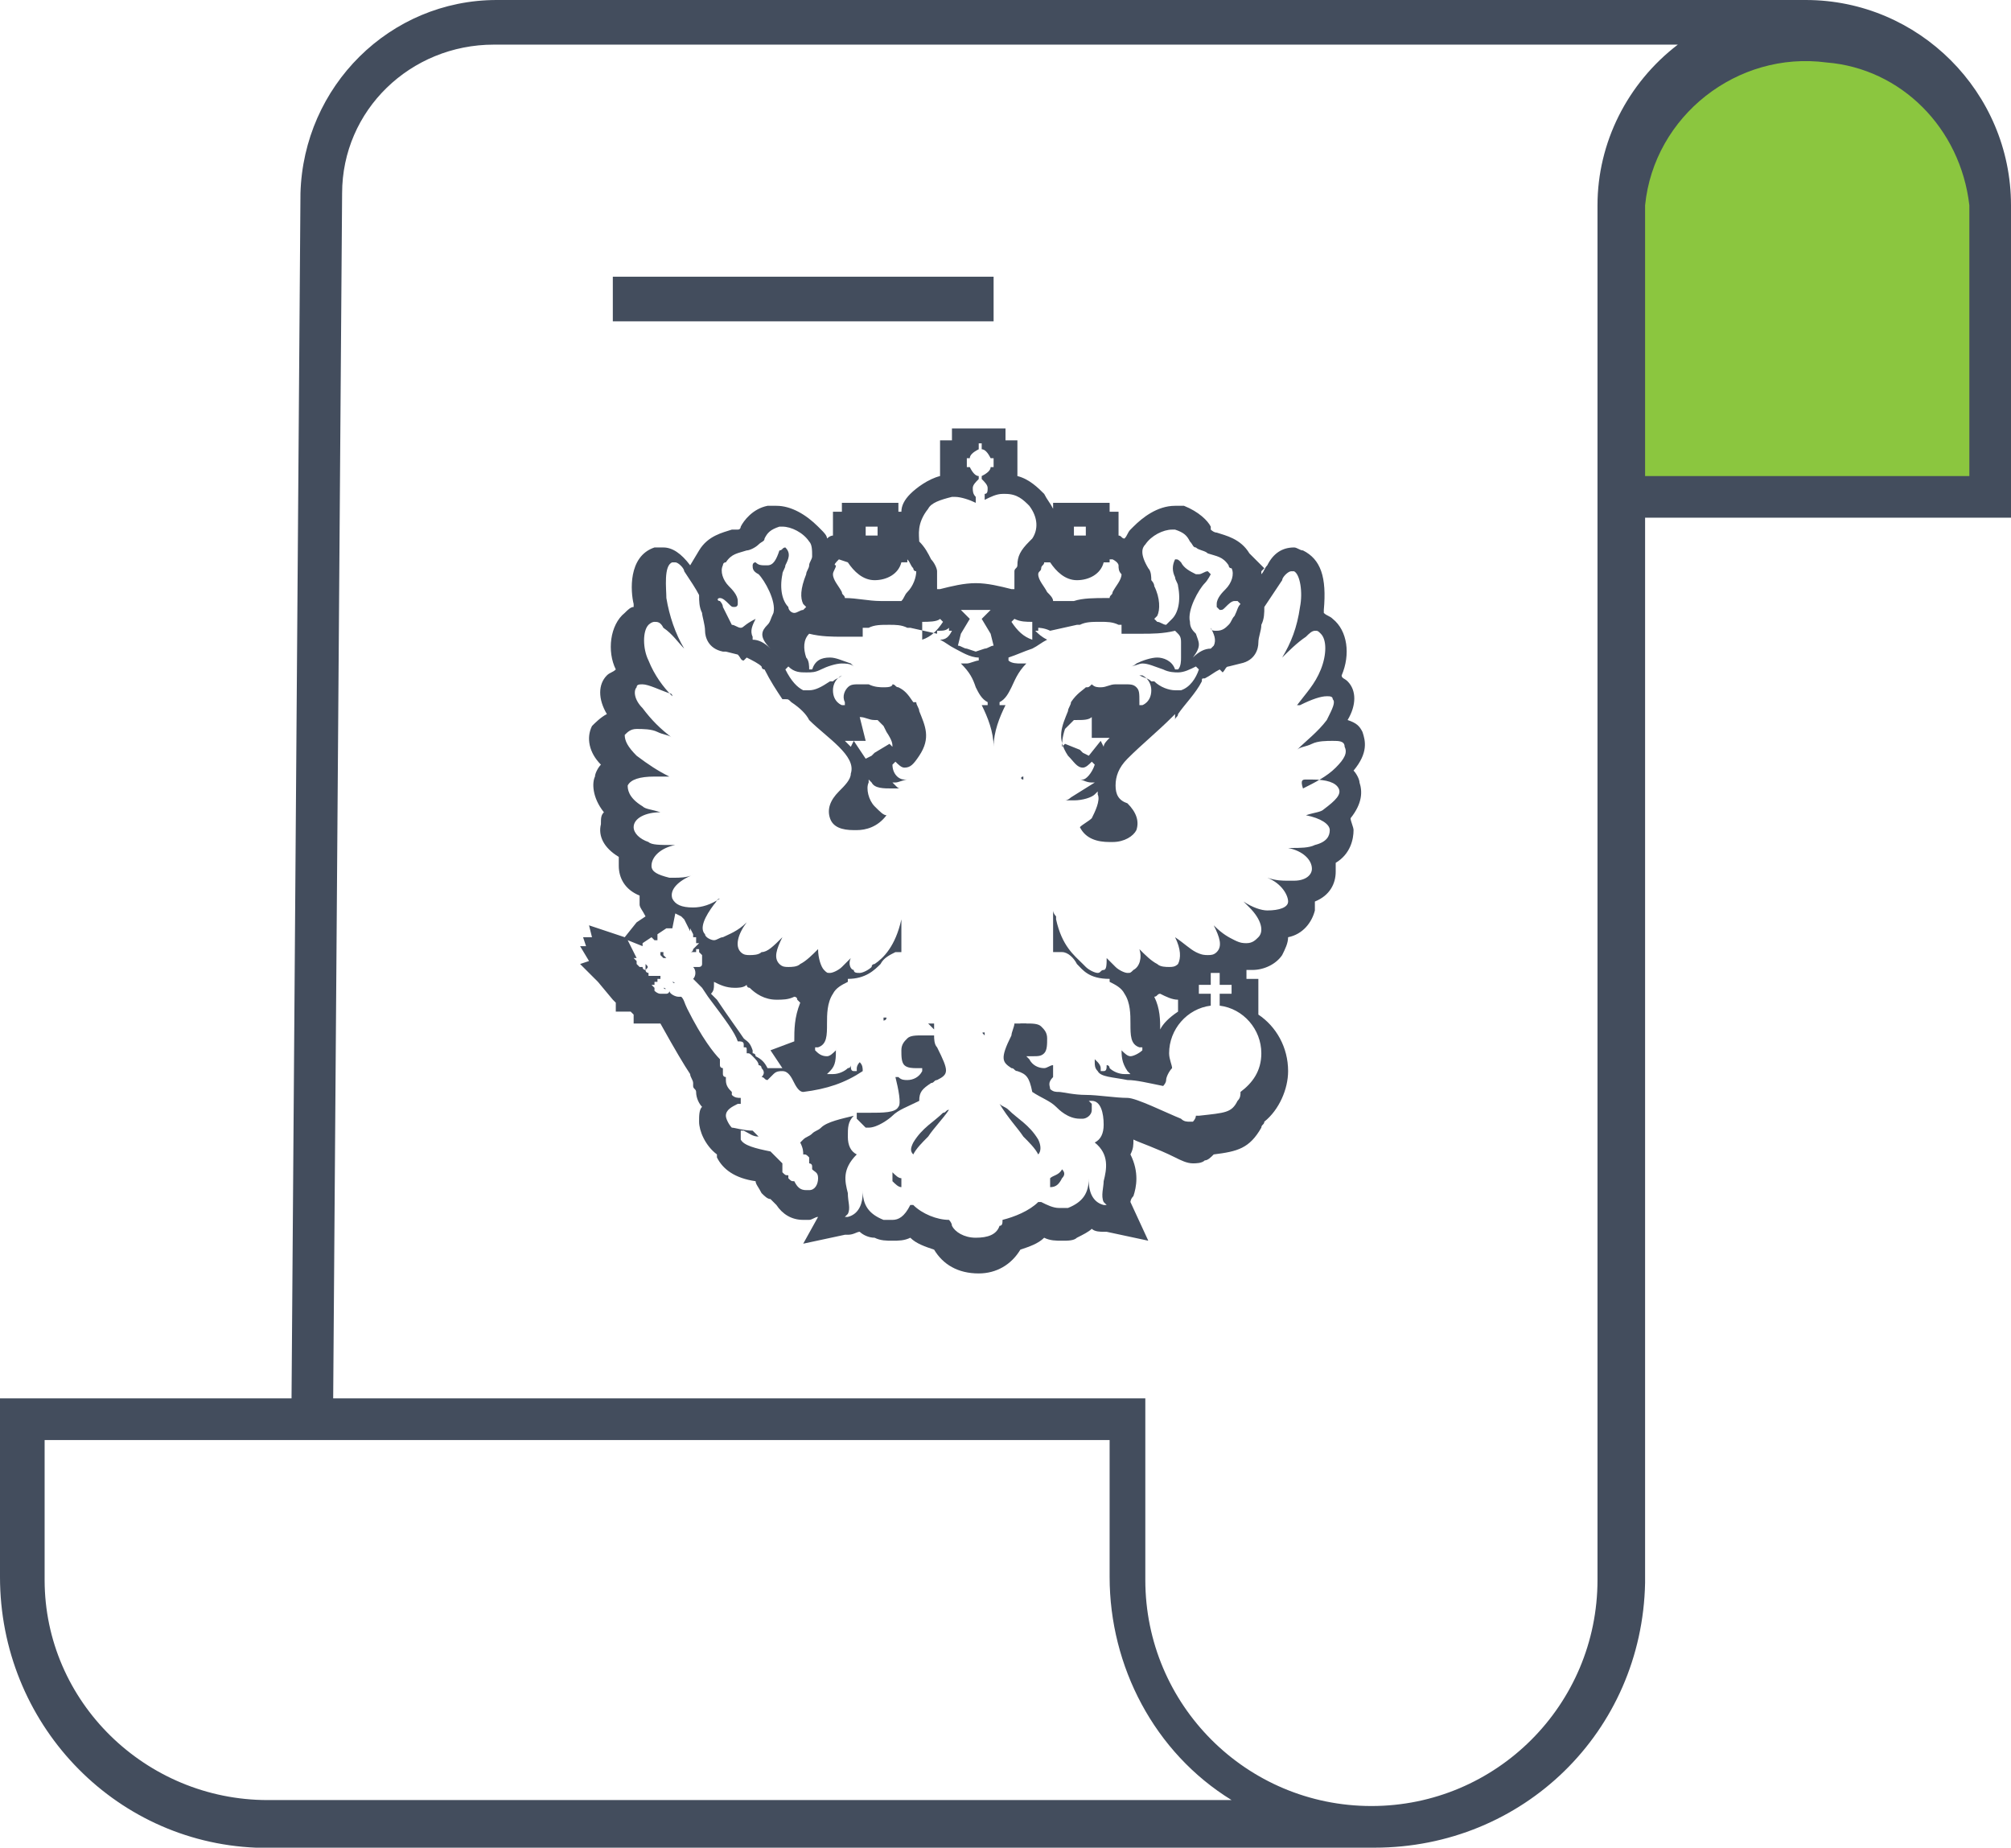 <?xml version="1.0" encoding="utf-8"?>
<!-- Generator: Adobe Illustrator 22.0.1, SVG Export Plug-In . SVG Version: 6.00 Build 0)  -->
<svg version="1.1" id="Layer_1" xmlns="http://www.w3.org/2000/svg" xmlns:xlink="http://www.w3.org/1999/xlink" x="0px" y="0px"
	 viewBox="0 0 67.6 62.1" style="enable-background:new 0 0 67.6 62.1;" xml:space="preserve">
<style type="text/css">
	.st0{fill:#8BC63F;}
	.st1{fill:#434D5D;}
</style>
<g>
	<path class="st0" d="M54.4,17V6.3c0-3.2,2.6-5.8,5.8-5.8h0.9c3.2,0,5.8,2.6,5.8,5.8V17"/>
	<g>
		<path class="st1" d="M9,62.1h37.2c5,0,9-3.9,9.1-8.9c0,0,0,0,0-0.1V17.4h12.3V6.9c0-3.8-3.1-6.9-6.9-6.9h-44
			c-3.6,0-6.5,2.9-6.6,6.5L9.8,47H0V53c0,4.9,3.8,8.9,8.6,9.1H9z M66.2,6.9v9.1H55.3V6.9c0.3-3,3.1-5.2,6.1-4.8
			C63.9,2.3,65.9,4.3,66.2,6.9z M11.5,6.5c0-2.8,2.3-5,5.1-5h39.8c-1.7,1.3-2.7,3.3-2.7,5.4v46.2c0,4.2-3.4,7.6-7.6,7.6
			s-7.6-3.4-7.6-7.6V47H11.2L11.5,6.5z M1.5,53.1v-4.7h35.8V53c0,3,1.5,5.9,4.1,7.5H9C4.9,60.5,1.5,57.2,1.5,53.1z"/>
		<rect x="20.6" y="9.3" class="st1" width="12.8" height="1.5"/>
	</g>
	<g>
		<path class="st1" d="M34.4,26.2c0,0,0-0.1,0-0.1C34.3,26.1,34.3,26.2,34.4,26.2C34.3,26.2,34.3,26.2,34.4,26.2z"/>
		<path class="st1" d="M21.8,32.6C21.8,32.6,21.8,32.6,21.8,32.6L21.8,32.6L21.8,32.6C21.8,32.6,21.8,32.6,21.8,32.6L21.8,32.6
			C21.8,32.6,21.8,32.6,21.8,32.6z"/>
		<path class="st1" d="M35.3,39.9c0.2,0,0.3-0.1,0.4-0.3c0.1-0.1,0.1-0.2,0-0.3c-0.1,0.2-0.3,0.2-0.4,0.3
			C35.3,39.7,35.3,39.8,35.3,39.9C35.3,39.9,35.3,39.9,35.3,39.9z"/>
		<path class="st1" d="M21.7,32.4L21.7,32.4l-0.1,0l0,0l-0.1,0l0,0l0,0l0.1,0c0,0,0,0,0.1,0L21.7,32.4l0,0.2c0,0,0,0,0,0l0,0
			C21.8,32.5,21.8,32.5,21.7,32.4L21.7,32.4z"/>
		<path class="st1" d="M36,34.3c0,0-0.1,0-0.1,0C35.9,34.3,36,34.3,36,34.3C36,34.3,36,34.3,36,34.3z"/>
		<path class="st1" d="M45.7,26.3c0-0.1-0.1-0.3-0.2-0.4c0.5-0.6,0.4-1,0.3-1.3c-0.1-0.2-0.2-0.3-0.5-0.4c0.3-0.5,0.3-1,0-1.3
			c-0.1-0.1-0.2-0.1-0.2-0.2c0.3-0.7,0.2-1.5-0.3-1.9c-0.1-0.1-0.2-0.1-0.3-0.2c0,0,0-0.1,0-0.1c0.1-1.1-0.1-1.7-0.7-2
			c-0.1,0-0.2-0.1-0.3-0.1c-0.4,0-0.7,0.2-0.9,0.6c-0.1,0.1-0.1,0.2-0.2,0.3c0,0,0-0.1,0-0.1l0.1-0.1L42,18.6
			c-0.3-0.5-0.8-0.6-1.1-0.7c-0.1,0-0.2-0.1-0.2-0.1c0,0,0,0,0-0.1c-0.1-0.2-0.4-0.5-0.9-0.7c-0.1,0-0.2,0-0.3,0
			c-0.6,0-1.1,0.4-1.4,0.7c0,0,0,0-0.1,0.1c-0.1,0.1-0.1,0.2-0.2,0.3c-0.1,0-0.1-0.1-0.2-0.1v0v-0.8h-0.3v-0.3h-0.8h-0.3h-0.8v0.2
			c-0.1-0.2-0.2-0.3-0.3-0.5c-0.2-0.2-0.5-0.5-0.9-0.6v-0.1v-0.3v-0.8h-0.4v-0.4H33h-0.3H32v0.4h-0.4v0.8v0.3v0.1
			c-0.4,0.1-0.8,0.4-1,0.6c-0.2,0.2-0.3,0.4-0.3,0.6h-0.1v-0.3h-0.8h-0.3h-0.8v0.3h-0.3V18v0c-0.1,0-0.2,0.1-0.2,0.1
			c0-0.1-0.1-0.2-0.2-0.3c0,0,0,0-0.1-0.1c-0.4-0.4-0.9-0.7-1.4-0.7c0,0,0,0,0,0c0,0,0,0,0,0c-0.1,0-0.2,0-0.3,0
			c-0.5,0.1-0.8,0.5-0.9,0.7c0,0,0,0.1-0.1,0.1c0,0,0,0,0,0c0,0-0.1,0-0.2,0c-0.3,0.1-0.8,0.2-1.1,0.7l-0.3,0.5c0,0,0,0,0,0
			c-0.3-0.4-0.6-0.6-0.9-0.6c-0.1,0-0.2,0-0.3,0c-0.9,0.3-0.8,1.5-0.7,1.9c0,0,0,0.1,0,0.1c-0.1,0-0.2,0.1-0.3,0.2
			c-0.5,0.4-0.6,1.3-0.3,1.9c-0.1,0.1-0.2,0.1-0.3,0.2c-0.3,0.3-0.3,0.8,0,1.3c-0.2,0.1-0.4,0.3-0.5,0.4c-0.2,0.4-0.1,0.9,0.3,1.3
			c-0.1,0.1-0.2,0.3-0.2,0.4c-0.1,0.2-0.1,0.7,0.3,1.2c-0.1,0.1-0.1,0.2-0.1,0.4c-0.1,0.4,0.1,0.8,0.6,1.1c0,0.1,0,0.2,0,0.3
			c0,0.4,0.2,0.8,0.7,1c0,0.1,0,0.2,0,0.3c0,0.1,0.1,0.2,0.2,0.4l-0.3,0.2L21,31.5l-1.2-0.4l0.1,0.4l-0.3,0l0.1,0.3l-0.2,0l0.3,0.5
			l-0.3,0.1l0.6,0.6l0,0l0.5,0.6c0,0,0,0,0.1,0.1V34l0.2,0l0,0h0.3c0,0,0.1,0.1,0.1,0.1l0,0.3l0.7,0c0.1,0,0.1,0,0.2,0
			c0.5,0.9,0.8,1.4,1,1.7c0,0.1,0.1,0.2,0.1,0.3c0,0,0,0,0,0.1c0,0.1,0.1,0.1,0.1,0.2c0,0.2,0.1,0.4,0.2,0.5
			c-0.1,0.1-0.1,0.3-0.1,0.5c0,0.3,0.2,0.8,0.6,1.1c0,0,0,0,0,0.1c0.2,0.4,0.6,0.7,1.3,0.8c0,0.1,0.1,0.2,0.2,0.4
			c0.1,0.1,0.2,0.2,0.3,0.2c0.1,0.1,0.1,0.1,0.2,0.2c0.2,0.3,0.5,0.5,0.9,0.5c0.1,0,0.1,0,0.2,0c0.1,0,0.2-0.1,0.3-0.1L27,41.8
			l1.4-0.3l0.1,0c0.2,0,0.3-0.1,0.4-0.1c0.1,0.1,0.3,0.2,0.5,0.2c0.2,0.1,0.4,0.1,0.6,0.1c0.2,0,0.4,0,0.6-0.1
			c0.2,0.2,0.5,0.3,0.8,0.4c0.3,0.5,0.8,0.8,1.5,0.8c0.6,0,1.1-0.3,1.4-0.8c0.3-0.1,0.6-0.2,0.8-0.4c0.2,0.1,0.4,0.1,0.6,0.1
			c0.2,0,0.4,0,0.5-0.1c0.2-0.1,0.4-0.2,0.5-0.3c0.1,0.1,0.3,0.1,0.4,0.1l0.1,0l1.4,0.3l-0.6-1.3L38,40.4c0,0,0-0.1,0.1-0.2
			c0.1-0.3,0.2-0.8-0.1-1.4c0.1-0.2,0.1-0.3,0.1-0.5c0.2,0.1,0.8,0.3,1.4,0.6c0.2,0.1,0.4,0.2,0.6,0.2c0.1,0,0.3,0,0.4-0.1
			c0.1,0,0.2-0.1,0.3-0.2c0.8-0.1,1.2-0.2,1.6-0.9c0-0.1,0.1-0.1,0.1-0.2c0.5-0.4,0.8-1.1,0.8-1.7c0-0.8-0.4-1.5-1-1.9v-0.1v-0.3
			v-0.8h-0.4v-0.2c0,0,0,0,0-0.1c0.1,0,0.1,0,0.2,0c0.4,0,0.8-0.2,1-0.5c0.1-0.2,0.2-0.4,0.2-0.6c0.5-0.1,0.8-0.5,0.9-0.9
			c0-0.1,0-0.2,0-0.3c0.5-0.2,0.7-0.6,0.7-1c0-0.1,0-0.2,0-0.3c0.5-0.3,0.6-0.8,0.6-1.1c0-0.1-0.1-0.3-0.1-0.4
			C45.8,27,45.8,26.6,45.7,26.3z M38.5,18.3C38.5,18.3,38.5,18.3,38.5,18.3c0.2-0.3,0.6-0.5,0.9-0.5c0,0,0.1,0,0.1,0
			c0.3,0.1,0.4,0.2,0.5,0.4c0.1,0.1,0.1,0.2,0.2,0.2c0.1,0.1,0.3,0.1,0.4,0.2c0.3,0.1,0.5,0.1,0.7,0.4l0,0c0,0,0,0.1,0.1,0.1
			c0.1,0.2,0,0.5-0.2,0.7c-0.1,0.1-0.3,0.3-0.3,0.5c0,0,0,0.1,0,0.1c0,0,0.1,0.1,0.1,0.1c0.1,0,0.1,0,0.2-0.1
			c0.1-0.1,0.2-0.2,0.3-0.2c0,0,0.1,0,0.1,0c0,0,0,0,0.1,0.1c-0.1,0.1-0.1,0.2-0.2,0.4c0,0,0,0,0,0c0,0,0,0,0,0c0,0,0,0,0,0
			c0,0,0,0,0,0c-0.1,0.1-0.1,0.2-0.2,0.3c-0.1,0.1-0.2,0.2-0.4,0.2c0,0,0,0,0,0c-0.1,0-0.2,0-0.2-0.1c0.1,0.2,0.2,0.4,0.1,0.6
			c0,0,0,0-0.1,0.1c-0.2,0-0.4,0.1-0.6,0.3l0,0c0.3-0.4,0.2-0.5,0.1-0.8c-0.1-0.1-0.2-0.2-0.2-0.4c-0.1-0.4,0.3-1.1,0.5-1.3
			c0.1-0.1,0.2-0.3,0.2-0.3c0,0-0.1-0.1-0.1-0.1c-0.1,0-0.2,0.1-0.3,0.1c0,0-0.1,0-0.1,0c-0.2-0.1-0.4-0.2-0.5-0.4
			c-0.1-0.1-0.1-0.1-0.2-0.1c-0.1,0.2-0.1,0.4,0,0.6c0,0.1,0.1,0.2,0.1,0.3c0.1,0.5,0,0.9-0.2,1.1c-0.1,0.1-0.1,0.1-0.2,0.2
			c-0.1,0-0.2-0.1-0.3-0.1c0,0-0.1-0.1-0.1-0.1c0,0,0.1-0.1,0.1-0.1c0.1-0.2,0.1-0.6-0.1-1c0-0.1-0.1-0.2-0.1-0.2
			c0-0.1,0-0.3-0.1-0.4C38.3,18.6,38.4,18.4,38.5,18.3z M34.7,21.5c-0.3-0.1-0.5-0.3-0.7-0.6l0.1-0.1c0.2,0.1,0.4,0.1,0.6,0.1V21.5z
			 M33.3,21.3C33.3,21.3,33.3,21.3,33.3,21.3l0.1,0.4c-0.1,0-0.2,0.1-0.3,0.1l-0.3,0.1l-0.3-0.1c-0.1,0-0.2-0.1-0.3-0.1l0.1-0.4
			c0,0,0,0,0,0l0.3-0.5l-0.3-0.3c0.2,0,0.3,0,0.5,0c0.2,0,0.3,0,0.5,0l-0.3,0.3L33.3,21.3z M31,20.9c0.2,0,0.5,0,0.6-0.1l0.1,0.1
			c-0.2,0.3-0.4,0.5-0.7,0.6V20.9z M37.6,19c0,0.1,0,0.2,0.1,0.3c0,0.2-0.2,0.4-0.3,0.6c0,0.1-0.1,0.1-0.1,0.2l-0.1,0
			c-0.4,0-0.8,0-1.1,0.1c-0.2,0-0.5,0-0.7,0c0-0.1-0.1-0.2-0.2-0.3c-0.1-0.2-0.3-0.4-0.3-0.6c0-0.1,0.1-0.1,0.1-0.2
			c0-0.1,0.1-0.1,0.1-0.2h0.2c0.2,0.3,0.5,0.6,0.9,0.6c0.4,0,0.8-0.2,0.9-0.6h0.2v-0.1c0,0,0,0,0.1,0C37.6,18.9,37.6,19,37.6,19z
			 M36.2,17.7h0.3V18h0c-0.1,0-0.1,0-0.2,0c-0.1,0-0.2,0-0.3,0h0.1V17.7z M31.2,17.1c0.1-0.2,0.4-0.3,0.8-0.4c0,0,0.1,0,0.1,0
			c0.2,0,0.5,0.1,0.7,0.2v-0.2c-0.1-0.1-0.1-0.2-0.1-0.3c0-0.1,0.1-0.2,0.2-0.3v-0.1c-0.1,0-0.2-0.1-0.3-0.3h-0.1v-0.3h0.1
			c0-0.1,0.1-0.2,0.3-0.3v-0.2H33v0.2c0.1,0,0.2,0.1,0.3,0.3h0.1v0.3h-0.1c0,0.1-0.1,0.2-0.3,0.3v0.1c0.1,0.1,0.2,0.2,0.2,0.3
			c0,0.1,0,0.2-0.1,0.2v0.2c0.2-0.1,0.4-0.2,0.6-0.2c0,0,0.1,0,0.1,0c0.4,0,0.6,0.2,0.8,0.4c0.3,0.4,0.3,0.8,0.1,1.1
			c0,0-0.1,0.1-0.1,0.1c-0.3,0.3-0.4,0.5-0.4,0.8c0,0.1-0.1,0.1-0.1,0.2l0,0v0.6l-0.1,0c-0.4-0.1-0.8-0.2-1.2-0.2
			c-0.4,0-0.8,0.1-1.2,0.2l-0.1,0v-0.6l0,0c0-0.1-0.1-0.3-0.2-0.4c-0.1-0.2-0.2-0.4-0.4-0.6C30.9,18,30.8,17.6,31.2,17.1z
			 M29.2,17.7h0.3V18h0.1c-0.1,0-0.2,0-0.3,0c-0.1,0-0.1,0-0.2,0h0V17.7z M28.2,18.8L28.2,18.8l0.3,0.1c0.2,0.3,0.5,0.6,0.9,0.6
			c0.4,0,0.8-0.2,0.9-0.6h0.2v-0.1c0,0,0,0,0,0c0.1,0.1,0.1,0.2,0.2,0.3c0,0,0,0.1,0.1,0.1c0,0.2-0.1,0.5-0.3,0.7
			c-0.1,0.1-0.1,0.2-0.2,0.3c-0.2,0-0.5,0-0.7,0c-0.4,0-0.8-0.1-1.2-0.1c0-0.1-0.1-0.1-0.1-0.2c-0.1-0.2-0.3-0.4-0.3-0.6
			c0-0.1,0.1-0.2,0.1-0.3C28,19,28.1,18.9,28.2,18.8C28.1,18.9,28.2,18.8,28.2,18.8z M24.2,20.1c0.1,0,0.2,0.1,0.3,0.2
			c0.1,0.1,0.1,0.1,0.2,0.1c0,0,0.1,0,0.1-0.1c0,0,0-0.1,0-0.1c0-0.2-0.2-0.4-0.3-0.5c-0.2-0.2-0.3-0.5-0.2-0.7c0,0,0-0.1,0.1-0.1
			l0,0c0.2-0.3,0.4-0.3,0.7-0.4c0.1,0,0.3-0.1,0.4-0.2c0.1-0.1,0.2-0.1,0.2-0.2c0.1-0.2,0.2-0.3,0.5-0.4c0,0,0.1,0,0.1,0
			c0.3,0,0.7,0.2,0.9,0.5c0,0,0,0,0,0c0.1,0.1,0.1,0.3,0.1,0.5c0,0.1-0.1,0.2-0.1,0.3c0,0.1-0.1,0.2-0.1,0.3c-0.2,0.5-0.2,0.8-0.1,1
			c0,0,0.1,0.1,0.1,0.1c0,0,0,0-0.1,0.1c-0.1,0-0.2,0.1-0.3,0.1c-0.1,0-0.2-0.1-0.2-0.2c-0.2-0.2-0.3-0.6-0.2-1.1
			c0-0.1,0.1-0.2,0.1-0.3c0.1-0.2,0.2-0.4,0-0.6c-0.1,0-0.1,0.1-0.2,0.1C26.1,18.8,26,19,25.8,19c0,0-0.1,0-0.1,0
			c-0.1,0-0.2,0-0.3-0.1c-0.1,0-0.1,0.1-0.1,0.1c0,0.1,0,0.2,0.2,0.3c0.2,0.2,0.6,0.9,0.5,1.3c-0.1,0.2-0.1,0.3-0.2,0.4
			c-0.2,0.2-0.3,0.4,0.1,0.8l0,0c-0.2-0.2-0.4-0.3-0.6-0.3c0,0,0,0,0-0.1c-0.1-0.2,0-0.4,0.1-0.6C25,21,25,21.1,24.9,21.1
			c0,0,0,0,0,0c-0.1,0-0.2-0.1-0.3-0.1c-0.1-0.2-0.2-0.4-0.3-0.6c0-0.1-0.1-0.2-0.1-0.2C24.1,20.2,24.1,20.1,24.2,20.1
			C24.1,20.1,24.2,20.1,24.2,20.1z M23.5,19.2C23.5,19.2,23.5,19.2,23.5,19.2C23.5,19.2,23.5,19.2,23.5,19.2L23.5,19.2z M43.9,26.2
			c0.1,0,0.1,0,0.2,0c0.5,0,0.8,0.1,0.9,0.3c0.1,0.2-0.1,0.4-0.5,0.7c-0.1,0.1-0.3,0.1-0.6,0.2c0.5,0.1,0.8,0.3,0.8,0.5
			c0,0.2-0.1,0.4-0.5,0.5c-0.2,0.1-0.5,0.1-0.8,0.1c0,0-0.1,0-0.1,0c0,0,0,0,0,0c0.5,0.1,0.8,0.4,0.8,0.7c0,0.2-0.2,0.4-0.6,0.4
			c-0.1,0-0.1,0-0.2,0c-0.2,0-0.4,0-0.7-0.1c0,0,0,0,0,0c0.5,0.2,0.7,0.6,0.7,0.8c0,0.2-0.3,0.3-0.7,0.3c-0.2,0-0.5-0.1-0.8-0.3
			c0.1,0.1,0.1,0.1,0.2,0.2c0.4,0.4,0.5,0.8,0.3,1c-0.1,0.1-0.2,0.2-0.4,0.2c-0.1,0-0.2,0-0.4-0.1c-0.2-0.1-0.4-0.2-0.7-0.5
			c0.2,0.4,0.3,0.7,0.1,0.9c-0.1,0.1-0.2,0.1-0.3,0.1c-0.1,0-0.2,0-0.4-0.1c-0.2-0.1-0.4-0.3-0.7-0.5c0.2,0.4,0.2,0.7,0.1,0.9
			c-0.1,0.1-0.2,0.1-0.3,0.1c-0.1,0-0.3,0-0.4-0.1c-0.2-0.1-0.4-0.3-0.6-0.5c0.1,0.3,0,0.6-0.2,0.7c-0.1,0.1-0.1,0.1-0.2,0.1
			c-0.1,0-0.3-0.1-0.4-0.2c-0.1-0.1-0.2-0.2-0.3-0.3c0,0.2,0,0.4-0.1,0.4c-0.1,0-0.1,0.1-0.2,0.1c-0.1,0-0.3-0.1-0.4-0.2l-0.1-0.1
			c-0.3-0.3-0.7-0.6-0.9-1.5c0,0,0-0.1,0-0.1c0,0-0.1-0.1-0.1-0.2v1.4c0,0,0.1,0,0.1,0c0.1,0,0.1,0,0.2,0c0.2,0,0.4,0.2,0.5,0.4
			c0.2,0.2,0.4,0.5,1.1,0.5l0,0.1c0.2,0.1,0.4,0.2,0.5,0.4c0.2,0.3,0.2,0.7,0.2,1c0,0.4,0,0.7,0.3,0.8l0.1,0l0,0.1
			c-0.1,0.1-0.3,0.2-0.4,0.2c0,0,0,0,0,0c-0.1,0-0.2-0.1-0.3-0.2c0,0,0-0.1,0-0.1c0,0.3,0,0.5,0.2,0.8l0.1,0.1l-0.1,0c0,0,0,0-0.1,0
			c-0.2,0-0.4-0.1-0.5-0.2c0,0,0-0.1-0.1-0.1c0,0.1,0,0.2-0.1,0.2l-0.1,0l0-0.1c0-0.1-0.1-0.2-0.1-0.2c0,0-0.1-0.1-0.1-0.1
			c0,0,0,0.1,0,0.1c0,0.1,0,0.2,0.1,0.3c0.1,0.2,0.5,0.2,1,0.3c0.3,0,0.7,0.1,1.2,0.2c0,0,0,0,0,0c0,0,0.1-0.1,0.1-0.2
			c0-0.1,0.1-0.3,0.2-0.4c0-0.1-0.1-0.3-0.1-0.5c0-0.8,0.6-1.5,1.4-1.6v-0.4h-0.4v-0.3h0.4v-0.4h0.3v0.4h0.4v0.3h-0.4v0.4
			c0.8,0.1,1.4,0.8,1.4,1.6c0,0.6-0.3,1-0.7,1.3c0,0.1,0,0.2-0.1,0.3c-0.2,0.4-0.4,0.4-1.3,0.5l-0.1,0c0,0.1-0.1,0.2-0.1,0.2
			c0,0-0.1,0-0.1,0c-0.1,0-0.2,0-0.3-0.1c-0.5-0.2-1.5-0.7-1.8-0.7c-0.4,0-1-0.1-1.4-0.1c-0.4,0-0.8-0.1-0.9-0.1
			c-0.1,0-0.2,0-0.3-0.1c0-0.1-0.1-0.2,0.1-0.4v-0.4c-0.1,0-0.2,0.1-0.3,0.1c-0.2,0-0.4-0.1-0.5-0.3l-0.1-0.1l0.1,0c0,0,0,0,0.1,0
			c0.2,0,0.3,0,0.4-0.1c0.1-0.1,0.1-0.3,0.1-0.5c0-0.2-0.1-0.3-0.2-0.4c-0.1-0.1-0.3-0.1-0.5-0.1c-0.1,0-0.2,0-0.3,0l-0.1,0
			c0,0.1-0.1,0.3-0.1,0.4c-0.4,0.8-0.3,0.9,0,1.1c0.1,0,0.1,0.1,0.2,0.1c0.3,0.1,0.4,0.2,0.5,0.7c0.3,0.2,0.6,0.3,0.8,0.5
			c0.1,0.1,0.4,0.4,0.8,0.4c0,0,0.1,0,0.1,0c0.1,0,0.3-0.1,0.3-0.3c0-0.1,0-0.1,0-0.2l-0.1-0.1l0.1,0c0.3,0,0.4,0.4,0.4,0.8
			c0,0.3-0.1,0.5-0.3,0.6c0.5,0.4,0.4,0.9,0.3,1.3c0,0.2-0.1,0.5,0,0.7l0.1,0.1l-0.1,0c-0.4-0.1-0.5-0.5-0.5-0.8c0,0,0,0,0-0.1
			c0,0.5-0.2,0.8-0.7,1c-0.1,0-0.2,0-0.3,0c-0.2,0-0.4-0.1-0.6-0.2c0,0-0.1,0-0.1,0c-0.3,0.3-0.8,0.5-1.2,0.6c0,0.1,0,0.2-0.1,0.2
			c-0.1,0.3-0.4,0.4-0.8,0.4c-0.4,0-0.7-0.2-0.8-0.4c0-0.1-0.1-0.2-0.1-0.2c-0.4,0-0.9-0.2-1.2-0.5c0,0,0,0,0,0c0,0-0.1,0-0.1,0
			C30.4,40.9,30.2,41,30,41c-0.1,0-0.2,0-0.3,0c-0.5-0.2-0.7-0.5-0.7-1c0,0,0,0,0,0.1c0,0.3-0.1,0.7-0.5,0.8l-0.1,0l0.1-0.1
			c0.1-0.2,0-0.4,0-0.7c-0.1-0.4-0.2-0.8,0.3-1.3c-0.2-0.1-0.3-0.3-0.3-0.6c0-0.3,0-0.5,0.2-0.7c-0.4,0.1-0.9,0.2-1.1,0.4
			c-0.1,0.1-0.2,0.1-0.3,0.2c-0.1,0.1-0.2,0.1-0.3,0.2c0,0-0.1,0.1-0.1,0.1c0.1,0.2,0.1,0.3,0.1,0.4c0,0,0,0,0,0
			c0.1,0,0.1,0,0.2,0.1c0,0.1,0,0.1,0,0.2c0,0,0.1,0,0.1,0.1c0,0,0,0.1,0,0.1c0,0,0,0,0,0c0.1,0.1,0.2,0.1,0.2,0.3
			c0,0.2-0.1,0.4-0.3,0.4c0,0,0,0-0.1,0c-0.2,0-0.3-0.1-0.4-0.3c-0.1,0-0.1,0-0.2-0.1c0,0,0-0.1,0-0.1c0,0,0,0,0,0
			c-0.1,0-0.1,0-0.2-0.1c0-0.1,0-0.2,0-0.3c-0.1-0.1-0.2-0.2-0.4-0.4c0,0,0,0,0,0c-0.5-0.1-0.9-0.2-1-0.4c0-0.1,0-0.1,0-0.2l0-0.1
			l0.1,0c0.2,0.1,0.3,0.2,0.5,0.2c-0.1-0.1-0.1-0.1-0.2-0.2c0,0,0,0,0,0c-0.3,0-0.6-0.1-0.7-0.1c-0.1-0.1-0.2-0.3-0.2-0.4
			c0-0.2,0.2-0.3,0.4-0.4c0,0,0.1,0,0.1,0c0-0.1,0-0.1,0-0.2c-0.1,0-0.2,0-0.3-0.1c0,0,0-0.1,0-0.1c-0.1-0.1-0.2-0.2-0.2-0.4
			c0,0,0-0.1,0-0.1c0,0-0.1,0-0.1-0.1c0,0,0-0.1,0-0.2c0,0-0.1,0-0.1-0.1c0-0.1,0-0.1,0-0.2c-0.2-0.2-0.6-0.7-1.1-1.7
			c-0.1-0.2-0.1-0.3-0.2-0.4c0,0,0,0-0.1,0c0,0,0,0,0,0c-0.1,0-0.3-0.1-0.3-0.2c0,0.1-0.1,0.1-0.1,0.1c0,0,0,0,0,0c0,0-0.1,0-0.2,0
			l0,0c-0.1,0-0.2-0.1-0.2-0.1c0,0,0-0.1,0-0.1l-0.1-0.1l0.1,0c0,0,0-0.1,0-0.1l0.1,0l0,0h0l0-0.1c0,0,0,0,0.1,0l0-0.1l0,0
			c0,0,0,0-0.1,0l-0.1,0l0,0c0,0-0.1,0-0.1,0l0,0c0,0,0,0,0,0c0,0,0,0,0,0l0,0c0,0-0.1,0-0.1,0l0-0.1l0,0c0,0,0,0,0,0l0,0
			c0,0,0,0,0,0c0,0,0,0,0,0v0c0,0-0.1,0-0.1-0.1c0,0-0.1,0-0.1-0.1l0,0c0,0-0.1,0-0.1,0l0,0c0,0,0,0,0,0c0,0-0.1-0.1-0.1-0.1l0-0.1
			l-0.1-0.1l0.1,0l-0.1-0.2l0,0l-0.1-0.2l0,0l-0.1-0.2l0.5,0.2l0,0l0-0.1l0,0l0,0l0.3-0.2l0.1,0.1l0,0l0.1,0l0-0.1l0,0l0-0.1
			l0.3-0.2l0,0l0.1,0l0.1,0l0,0l0.1-0.5l0.2,0.1l0,0l0.1,0.1l0,0l0.1,0.2l0,0l0.1,0.2l0,0l0,0l0-0.1l0.1,0.2l0,0c0,0,0,0,0,0.1
			c0,0,0,0,0,0l0.1,0c0,0,0,0.1,0,0.1c0,0,0,0.1,0,0.1l0,0c0,0,0,0,0,0c0,0,0,0,0,0l0,0c0,0,0,0,0,0l0,0l0.1,0c0,0,0,0-0.1,0.1v0
			c0,0-0.1,0.1-0.1,0.1l0,0c0,0,0,0.1-0.1,0.1l0,0l0.1,0c0,0,0,0,0,0l0.1,0l0,0l0-0.1c0,0,0.1,0,0.1,0l0,0.1l0,0c0,0,0,0,0.1,0.1
			l0,0l0,0.1c0,0,0,0.1,0,0.2c0,0.1-0.1,0.1-0.1,0.1l0,0c0,0-0.1,0-0.2,0c0.1,0.1,0.1,0.3,0,0.4c0.1,0.1,0.2,0.2,0.3,0.3l0.2,0.3
			c0.6,0.8,0.9,1.2,1,1.5c0,0,0,0,0,0c0.1,0,0.2,0,0.2,0.1c0,0,0,0.1,0,0.1c0.1,0,0.1,0,0.1,0.1c0,0,0,0.1,0,0.1
			c0.1,0,0.1,0,0.2,0.1c0.1,0.1,0.2,0.2,0.2,0.3c0,0,0,0,0,0c0,0,0.1,0,0.1,0.1c0.1,0.1,0.1,0.2,0,0.3c0.1,0,0.1,0.1,0.2,0.1
			c0.1-0.1,0.1-0.1,0.2-0.2c0.1-0.1,0.2-0.1,0.3-0.1c0,0,0,0,0,0c0.2,0,0.3,0.2,0.4,0.4c0.1,0.2,0.2,0.3,0.3,0.3c0,0,0,0,0,0
			c0.8-0.1,1.4-0.3,2-0.7c0-0.1,0-0.2-0.1-0.3c0,0,0,0,0,0c-0.1,0.1-0.1,0.2-0.1,0.2l0,0.1l-0.1,0c-0.1,0-0.1-0.1-0.1-0.2
			c0,0,0,0.1-0.1,0.1c-0.1,0.1-0.3,0.2-0.5,0.2c0,0,0,0-0.1,0l-0.1,0l0.1-0.1c0.2-0.2,0.2-0.4,0.2-0.8c0,0,0,0.1,0,0.1
			c-0.1,0.1-0.2,0.2-0.3,0.2c0,0,0,0,0,0c-0.2,0-0.3-0.1-0.4-0.2l0-0.1l0.1,0c0.3-0.1,0.3-0.4,0.3-0.8c0-0.3,0-0.7,0.2-1
			c0.1-0.2,0.3-0.3,0.5-0.4l0-0.1c0.6,0,0.9-0.3,1.1-0.5c0.1-0.2,0.3-0.3,0.5-0.4c0.1,0,0.1,0,0.2,0c0,0,0,0,0,0v-1.2c0,0,0,0,0,0
			c0,0,0,0,0,0.1c-0.2,0.9-0.6,1.3-0.9,1.5c0,0-0.1,0-0.1,0.1c-0.1,0.1-0.3,0.2-0.4,0.2c-0.1,0-0.2,0-0.2-0.1
			c-0.1,0-0.2-0.2-0.1-0.4c-0.1,0.1-0.2,0.2-0.3,0.3c-0.1,0.1-0.3,0.2-0.4,0.2c-0.1,0-0.1,0-0.2-0.1c-0.1-0.1-0.2-0.4-0.2-0.7
			c-0.2,0.2-0.4,0.4-0.6,0.5c-0.1,0.1-0.3,0.1-0.4,0.1c-0.1,0-0.2,0-0.3-0.1c-0.2-0.2-0.1-0.5,0.1-0.9c-0.3,0.3-0.5,0.5-0.7,0.5
			c-0.1,0.1-0.3,0.1-0.4,0.1c-0.1,0-0.2,0-0.3-0.1c-0.2-0.2-0.1-0.6,0.2-1c-0.3,0.3-0.6,0.4-0.8,0.5c-0.1,0-0.2,0.1-0.3,0.1
			c-0.1,0-0.3-0.1-0.3-0.2c-0.2-0.2,0-0.6,0.3-1c0.1-0.1,0.1-0.2,0.2-0.2c-0.3,0.2-0.6,0.3-0.9,0.3c-0.4,0-0.6-0.1-0.7-0.3
			c-0.1-0.3,0.2-0.6,0.7-0.8c0,0,0,0,0,0c-0.2,0.1-0.5,0.1-0.6,0.1c-0.1,0-0.1,0-0.2,0c-0.4-0.1-0.6-0.2-0.6-0.4
			c0-0.3,0.3-0.6,0.8-0.7c0,0,0,0,0,0c0,0-0.1,0-0.1,0c-0.4,0-0.7,0-0.8-0.1c-0.3-0.1-0.5-0.3-0.5-0.5c0-0.3,0.4-0.5,0.9-0.5
			c-0.3-0.1-0.5-0.1-0.6-0.2c-0.5-0.3-0.5-0.6-0.5-0.7c0.1-0.2,0.4-0.3,0.9-0.3c0.1,0,0.1,0,0.2,0c0.1,0,0.2,0,0.3,0
			c-0.4-0.2-0.7-0.4-1.1-0.7c-0.3-0.3-0.4-0.5-0.4-0.7c0.1-0.1,0.2-0.2,0.4-0.2c0.2,0,0.5,0,0.7,0.1c0.2,0.1,0.4,0.1,0.5,0.2
			c-0.4-0.3-0.7-0.6-1-1c-0.3-0.3-0.3-0.6-0.2-0.7c0-0.1,0.1-0.1,0.2-0.1c0.2,0,0.6,0.2,0.9,0.3c0,0,0.1,0,0.1,0.1
			c-0.3-0.3-0.6-0.7-0.8-1.2c-0.2-0.4-0.2-1,0-1.2c0,0,0.1-0.1,0.2-0.1c0.1,0,0.2,0,0.3,0.2c0.3,0.2,0.5,0.5,0.7,0.7
			c-0.3-0.5-0.5-1.1-0.6-1.7c0-0.3-0.1-1.1,0.2-1.2c0,0,0,0,0.1,0c0.1,0,0.3,0.2,0.3,0.3c0.2,0.3,0.4,0.6,0.5,0.8
			c0,0.2,0,0.4,0.1,0.6c0,0.1,0.1,0.4,0.1,0.6c0,0.2,0.1,0.6,0.6,0.7l0,0l0.1,0l0.4,0.1l0,0c0.1,0.1,0.1,0.2,0.2,0.2
			c0,0,0.1-0.1,0.1-0.1c0.2,0.1,0.4,0.2,0.5,0.3l0,0c0,0,0,0.1,0.1,0.1c0.2,0.4,0.4,0.7,0.6,1c0,0,0,0,0.1,0c0,0,0,0,0,0
			c0.1,0,0.1,0,0.2,0.1c0.3,0.2,0.5,0.4,0.6,0.6c0.3,0.3,0.7,0.6,1,0.9c0.3,0.3,0.5,0.6,0.4,0.9c0,0.2-0.2,0.4-0.4,0.6
			c-0.3,0.3-0.4,0.6-0.3,0.9c0.1,0.3,0.4,0.4,0.8,0.4c0,0,0,0,0.1,0c0.3,0,0.7-0.1,1-0.5c-0.1,0-0.2-0.1-0.4-0.3
			c-0.2-0.2-0.3-0.6-0.2-0.8l0-0.1l0.1,0.1c0.1,0.2,0.4,0.2,0.7,0.2c0.1,0,0.2,0,0.3,0c-0.1,0-0.1,0-0.2-0.1l-0.1-0.1l0.1,0
			c0.1,0,0.3-0.1,0.4-0.1c0,0-0.1,0-0.1,0c-0.2,0-0.4-0.2-0.4-0.5l0.1-0.1c0.1,0.1,0.2,0.2,0.3,0.2c0,0,0,0,0,0
			c0.2,0,0.3-0.1,0.5-0.4c0.4-0.6,0.2-1,0-1.5c0-0.1-0.1-0.2-0.1-0.3l-0.1,0c-0.2-0.3-0.3-0.4-0.5-0.5c-0.1,0-0.1-0.1-0.2-0.1
			c0,0.1-0.2,0.1-0.3,0.1c-0.1,0-0.3,0-0.5-0.1c-0.1,0-0.2,0-0.3,0c-0.2,0-0.3,0-0.4,0.1c-0.1,0.1-0.2,0.3-0.1,0.5l0,0.1l-0.1,0
			c0,0,0,0,0,0c0,0-0.3-0.1-0.3-0.5c0-0.2,0.1-0.4,0.3-0.5c0,0,0,0,0,0c-0.1,0.1-0.2,0.1-0.3,0.2l-0.1,0c-0.3,0.2-0.5,0.3-0.7,0.3
			c-0.1,0-0.2,0-0.2,0c-0.2-0.1-0.4-0.3-0.6-0.7l0.1-0.1c0.2,0.2,0.4,0.2,0.6,0.2c0.2,0,0.3,0,0.5-0.1c0.2-0.1,0.5-0.2,0.7-0.2
			c0.1,0,0.3,0,0.4,0.1c-0.1-0.1-0.1-0.1-0.1-0.1c-0.3-0.1-0.5-0.2-0.7-0.2c-0.3,0-0.5,0.1-0.6,0.4l-0.1,0c0-0.1,0-0.3-0.1-0.4
			c-0.1-0.3-0.1-0.6,0.1-0.8c0,0,0,0,0,0c0.4,0.1,0.8,0.1,1.1,0.1l0.7,0l0-0.3l0.1,0l0.1,0c0.2-0.1,0.4-0.1,0.7-0.1
			c0.2,0,0.4,0,0.6,0.1l0.1,0l0.9,0.2v-0.1c0.2,0,0.3,0,0.4-0.1l0,0.1l0.1,0c-0.1,0.2-0.2,0.3-0.4,0.3c0.2,0.1,0.3,0.2,0.5,0.3
			c0.2,0.1,0.5,0.3,0.8,0.3l0,0.1c-0.1,0-0.3,0.1-0.4,0.1c-0.1,0-0.1,0-0.2,0c0.3,0.3,0.4,0.5,0.5,0.8c0.1,0.2,0.2,0.4,0.4,0.5
			l0,0.1c0,0,0,0,0,0c-0.1,0-0.2,0-0.2,0c0.2,0.4,0.4,0.9,0.4,1.4l0,0l0,0c0,0,0,0,0,0c0,0.1,0,0.1,0,0.2c0-0.1,0-0.1,0-0.2l0,0l0,0
			c0-0.5,0.2-1,0.4-1.4c-0.1,0-0.1,0-0.2,0c0,0,0,0,0,0l0-0.1c0.2-0.1,0.3-0.3,0.4-0.5c0.1-0.2,0.2-0.5,0.5-0.8c-0.1,0-0.1,0-0.2,0
			c-0.1,0-0.3,0-0.4-0.1l0-0.1c0.3-0.1,0.5-0.2,0.8-0.3c0.2-0.1,0.3-0.2,0.5-0.3c-0.2-0.1-0.3-0.2-0.4-0.3l0.1,0l0-0.1
			c0,0,0.2,0,0.4,0.1v0l0.9-0.2l0.1,0c0.2-0.1,0.4-0.1,0.7-0.1c0.2,0,0.4,0,0.6,0.1l0.1,0l0,0l0,0.3l0.7,0c0.3,0,0.7,0,1.1-0.1
			c0,0,0,0,0.1,0.1c0.1,0.1,0.1,0.2,0.1,0.3l0,0l0,0c0,0.1,0,0.3,0,0.5c0,0.1,0,0.3-0.1,0.4l-0.1,0c-0.1-0.3-0.4-0.4-0.6-0.4
			c-0.2,0-0.5,0.1-0.7,0.2c0,0-0.1,0.1-0.2,0.1c0.1,0,0.3-0.1,0.4-0.1c0.2,0,0.4,0.1,0.7,0.2c0.2,0.1,0.4,0.1,0.5,0.1
			c0.2,0,0.4-0.1,0.6-0.2l0.1,0.1c-0.1,0.3-0.3,0.6-0.6,0.7c-0.1,0-0.2,0-0.2,0c-0.2,0-0.5-0.1-0.7-0.3l-0.1,0
			c-0.1-0.1-0.2-0.1-0.4-0.2c0,0,0,0,0.1,0c0.2,0.1,0.3,0.3,0.3,0.5c0,0.4-0.3,0.5-0.3,0.5c0,0,0,0,0,0l-0.1,0l0-0.1
			c0-0.3,0-0.4-0.1-0.5c-0.1-0.1-0.2-0.1-0.4-0.1c-0.1,0-0.2,0-0.3,0c-0.2,0-0.3,0.1-0.5,0.1c-0.1,0-0.2,0-0.3-0.1
			c-0.1,0.1-0.1,0.1-0.2,0.1c-0.1,0.1-0.3,0.2-0.5,0.5l0,0c0,0.1-0.1,0.2-0.1,0.3c-0.2,0.5-0.4,0.9,0,1.5c0.2,0.2,0.3,0.4,0.5,0.4
			c0,0,0,0,0,0c0.1,0,0.2-0.1,0.3-0.2l0.1,0.1c-0.1,0.3-0.3,0.5-0.4,0.5c0,0-0.1,0-0.1,0c0.1,0,0.2,0.1,0.4,0.1l0.1,0L36,26.8
			c0,0-0.1,0.1-0.2,0.1c0.1,0,0.2,0,0.3,0c0.3,0,0.6-0.1,0.7-0.2l0.1-0.1l0,0.1c0.1,0.2-0.1,0.6-0.2,0.8c-0.1,0.1-0.3,0.2-0.4,0.3
			c0.2,0.4,0.6,0.5,1,0.5c0,0,0,0,0.1,0c0.4,0,0.7-0.2,0.8-0.4c0.1-0.3,0-0.6-0.3-0.9c-0.3-0.1-0.4-0.3-0.4-0.6
			c0-0.3,0.1-0.6,0.4-0.9c0.5-0.5,1-0.9,1.5-1.4l0.1-0.1l0,0.1c0,0,0,0.1,0,0.1c0-0.1,0.1-0.1,0.1-0.2l0,0c0.2-0.3,0.6-0.7,0.8-1.1
			c0-0.1,0-0.1,0.1-0.1c0.2-0.1,0.3-0.2,0.5-0.3c0,0,0.1,0.1,0.1,0.1c0.1-0.1,0.1-0.2,0.2-0.2l0,0l0.4-0.1c0.5-0.1,0.6-0.5,0.6-0.7
			c0-0.2,0.1-0.4,0.1-0.6c0.1-0.2,0.1-0.4,0.1-0.6c0.2-0.3,0.4-0.6,0.6-0.9c0-0.1,0.2-0.3,0.3-0.3c0,0,0,0,0.1,0
			c0.2,0.1,0.3,0.7,0.2,1.2c-0.1,0.7-0.3,1.2-0.6,1.7c0.2-0.2,0.5-0.5,0.8-0.7c0.1-0.1,0.2-0.2,0.3-0.2c0.1,0,0.1,0,0.2,0.1
			c0.2,0.2,0.2,0.7,0,1.2c-0.2,0.5-0.5,0.8-0.8,1.2c0,0,0,0,0.1,0c0.4-0.2,0.7-0.3,0.9-0.3c0.1,0,0.2,0,0.2,0.1
			c0.1,0.1,0,0.3-0.2,0.7c-0.3,0.4-0.7,0.7-1,1c0.1-0.1,0.3-0.1,0.5-0.2c0.2-0.1,0.5-0.1,0.7-0.1c0.2,0,0.4,0,0.4,0.2
			c0.1,0.2,0,0.4-0.3,0.7c-0.3,0.3-0.7,0.5-1.1,0.7C43.7,26.2,43.8,26.2,43.9,26.2z M39.6,33.6L39.6,33.6v0.4V34
			c-0.3,0.2-0.5,0.4-0.6,0.6c0-0.3,0-0.7-0.2-1.1c0.1,0,0.1-0.1,0.2-0.1c0,0,0,0,0,0C39.2,33.5,39.4,33.6,39.6,33.6
			C39.6,33.6,39.6,33.6,39.6,33.6z M26.7,35l-0.8,0.3l0.4,0.6c-0.1,0-0.1,0-0.2,0l-0.1,0l-0.1,0c0,0-0.1,0-0.1,0
			c-0.1-0.2-0.2-0.3-0.4-0.4c0,0,0,0,0,0c0-0.1-0.1-0.1-0.1-0.1c0,0,0,0,0-0.1C25.2,35,25.1,35,25,34.9c-0.2-0.3-0.5-0.7-0.9-1.3
			l-0.2-0.2c0.1-0.1,0.1-0.2,0.1-0.3c0,0,0-0.1,0-0.1c0.2,0.1,0.4,0.2,0.7,0.2c0.1,0,0.3,0,0.4-0.1c0,0,0,0.1,0.1,0.1
			c0.2,0.2,0.5,0.4,0.9,0.4c0.2,0,0.4,0,0.6-0.1c0,0,0.1,0,0.1,0.1c0,0,0.1,0.1,0.1,0.1c-0.2,0.5-0.2,0.9-0.2,1.3
			C26.7,34.9,26.7,34.9,26.7,35z M28.9,24.1c0.2,0,0.3,0.1,0.5,0.1c0.1,0,0.1,0,0.1,0c0.1,0.1,0.1,0.1,0.2,0.2l0.1,0.2
			C30,24.9,30,25,30,25.1L29.9,25l-0.5,0.3l-0.1,0.1l-0.2,0.1l-0.4-0.6l-0.1,0.2c-0.1-0.1-0.1-0.1-0.2-0.2c0,0,0,0,0,0l0.7,0
			L28.9,24.1z M37.3,24.8C37.3,24.8,37.3,24.8,37.3,24.8c-0.1,0.1-0.2,0.2-0.2,0.3L37,24.9l-0.4,0.5l-0.2-0.1l-0.1-0.1L35.8,25
			l-0.1,0.1c0-0.1,0-0.3,0.1-0.6c0,0,0,0,0,0l0.1-0.1c0.1-0.1,0.1-0.1,0.2-0.2c0,0,0.1,0,0.1,0c0.2,0,0.4,0,0.5-0.1l0,0.7L37.3,24.8
			z"/>
		<path class="st1" d="M22,33.3C22,33.3,22,33.3,22,33.3L22,33.3L22,33.3z"/>
		<path class="st1" d="M36.3,33.6C36.3,33.6,36.2,33.6,36.3,33.6C36.2,33.6,36.2,33.6,36.3,33.6C36.3,33.6,36.3,33.6,36.3,33.6z"/>
		<path class="st1" d="M34.3,34.7c0-0.1,0.1-0.2,0.2-0.2v-0.1c-0.1,0-0.1,0-0.2,0C34.3,34.5,34.3,34.6,34.3,34.7z"/>
		<path class="st1" d="M34.4,38.2c0.2,0.2,0.4,0.4,0.5,0.6c0.1-0.1,0.1-0.3,0-0.5c-0.3-0.5-0.7-0.7-1-1c-0.1-0.1-0.2-0.1-0.3-0.2
			C33.9,37.6,34.2,37.9,34.4,38.2z"/>
		<path class="st1" d="M31.3,36.4c0.1,0,0.1-0.1,0.2-0.1c0.4-0.2,0.4-0.3,0-1.1c-0.1-0.1-0.1-0.3-0.1-0.4l-0.1,0c-0.1,0-0.2,0-0.3,0
			c-0.2,0-0.4,0-0.5,0.1c-0.1,0.1-0.2,0.2-0.2,0.4c0,0.2,0,0.4,0.1,0.5c0.1,0.1,0.3,0.1,0.4,0.1c0,0,0,0,0.1,0l0.1,0L31,36
			c-0.1,0.2-0.3,0.3-0.5,0.3c-0.1,0-0.2,0-0.3-0.1c0,0,0,0-0.1,0c0.1,0.4,0.2,0.9,0.1,1c-0.1,0.2-0.5,0.2-1,0.2c-0.1,0-0.3,0-0.4,0
			l0,0c0,0.1,0,0.1,0,0.2c0.1,0.1,0.2,0.2,0.3,0.3c0,0,0.1,0,0.1,0c0.3,0,0.7-0.3,0.8-0.4c0.2-0.2,0.5-0.3,0.9-0.5
			C30.9,36.7,31,36.6,31.3,36.4z"/>
		<path class="st1" d="M30.7,38.4c-0.1,0.2-0.1,0.3,0,0.4c0.1-0.2,0.3-0.4,0.5-0.6c0.2-0.3,0.5-0.6,0.7-0.9c-0.1,0-0.1,0.1-0.2,0.1
			C31.4,37.7,31,37.9,30.7,38.4z"/>
		<path class="st1" d="M30,39.4c0,0.1,0,0.2,0,0.3c0.1,0.1,0.2,0.2,0.3,0.2c0,0,0,0,0,0c0-0.1,0-0.2,0-0.3
			C30.2,39.6,30.1,39.5,30,39.4z"/>
		<path class="st1" d="M29.5,33.6C29.5,33.6,29.4,33.6,29.5,33.6C29.4,33.6,29.4,33.6,29.5,33.6C29.5,33.6,29.5,33.6,29.5,33.6z"/>
		<path class="st1" d="M32.6,34.8C32.6,34.8,32.6,34.8,32.6,34.8C32.6,34.8,32.6,34.8,32.6,34.8C32.6,34.8,32.6,34.8,32.6,34.8z"/>
		<path class="st1" d="M33.1,34.8c0,0,0-0.1,0-0.1C33,34.7,33,34.7,33.1,34.8C33,34.8,33,34.8,33.1,34.8z"/>
		<path class="st1" d="M31.4,34.4c-0.1,0-0.1,0-0.2,0v0c0.1,0.1,0.1,0.1,0.2,0.2C31.4,34.6,31.4,34.5,31.4,34.4z"/>
		<path class="st1" d="M22.6,33C22.6,33,22.6,33,22.6,33C22.7,33.1,22.7,33,22.6,33C22.7,33,22.7,33,22.6,33
			C22.6,33,22.6,33,22.6,33z"/>
		<path class="st1" d="M22.4,32.2C22.3,32.2,22.3,32.2,22.4,32.2C22.3,32.2,22.3,32.2,22.4,32.2l-0.1-0.1l0,0c0,0,0-0.1,0-0.1l0-0.1
			l0,0l0,0l0,0.1l0,0l-0.1,0l0,0.1l0.1,0.1C22.2,32.2,22.3,32.2,22.4,32.2L22.4,32.2L22.4,32.2C22.4,32.2,22.4,32.3,22.4,32.2
			L22.4,32.2C22.4,32.2,22.4,32.2,22.4,32.2z"/>
		<path class="st1" d="M22.9,32.7C22.9,32.7,22.9,32.7,22.9,32.7C22.9,32.7,22.9,32.7,22.9,32.7L22.9,32.7z"/>
		<path class="st1" d="M29.8,34.2c0,0-0.1,0-0.1,0c0,0,0,0,0,0.1C29.7,34.3,29.8,34.3,29.8,34.2z"/>
		<path class="st1" d="M22.3,33.2C22.3,33.2,22.3,33.2,22.3,33.2C22.4,33.3,22.4,33.2,22.3,33.2C22.4,33.2,22.4,33.2,22.3,33.2
			C22.3,33.2,22.3,33.2,22.3,33.2z"/>
		<path class="st1" d="M26,37.3C26,37.3,26,37.3,26,37.3C26,37.3,26,37.3,26,37.3C26,37.3,26,37.3,26,37.3z"/>
	</g>
</g>
</svg>
